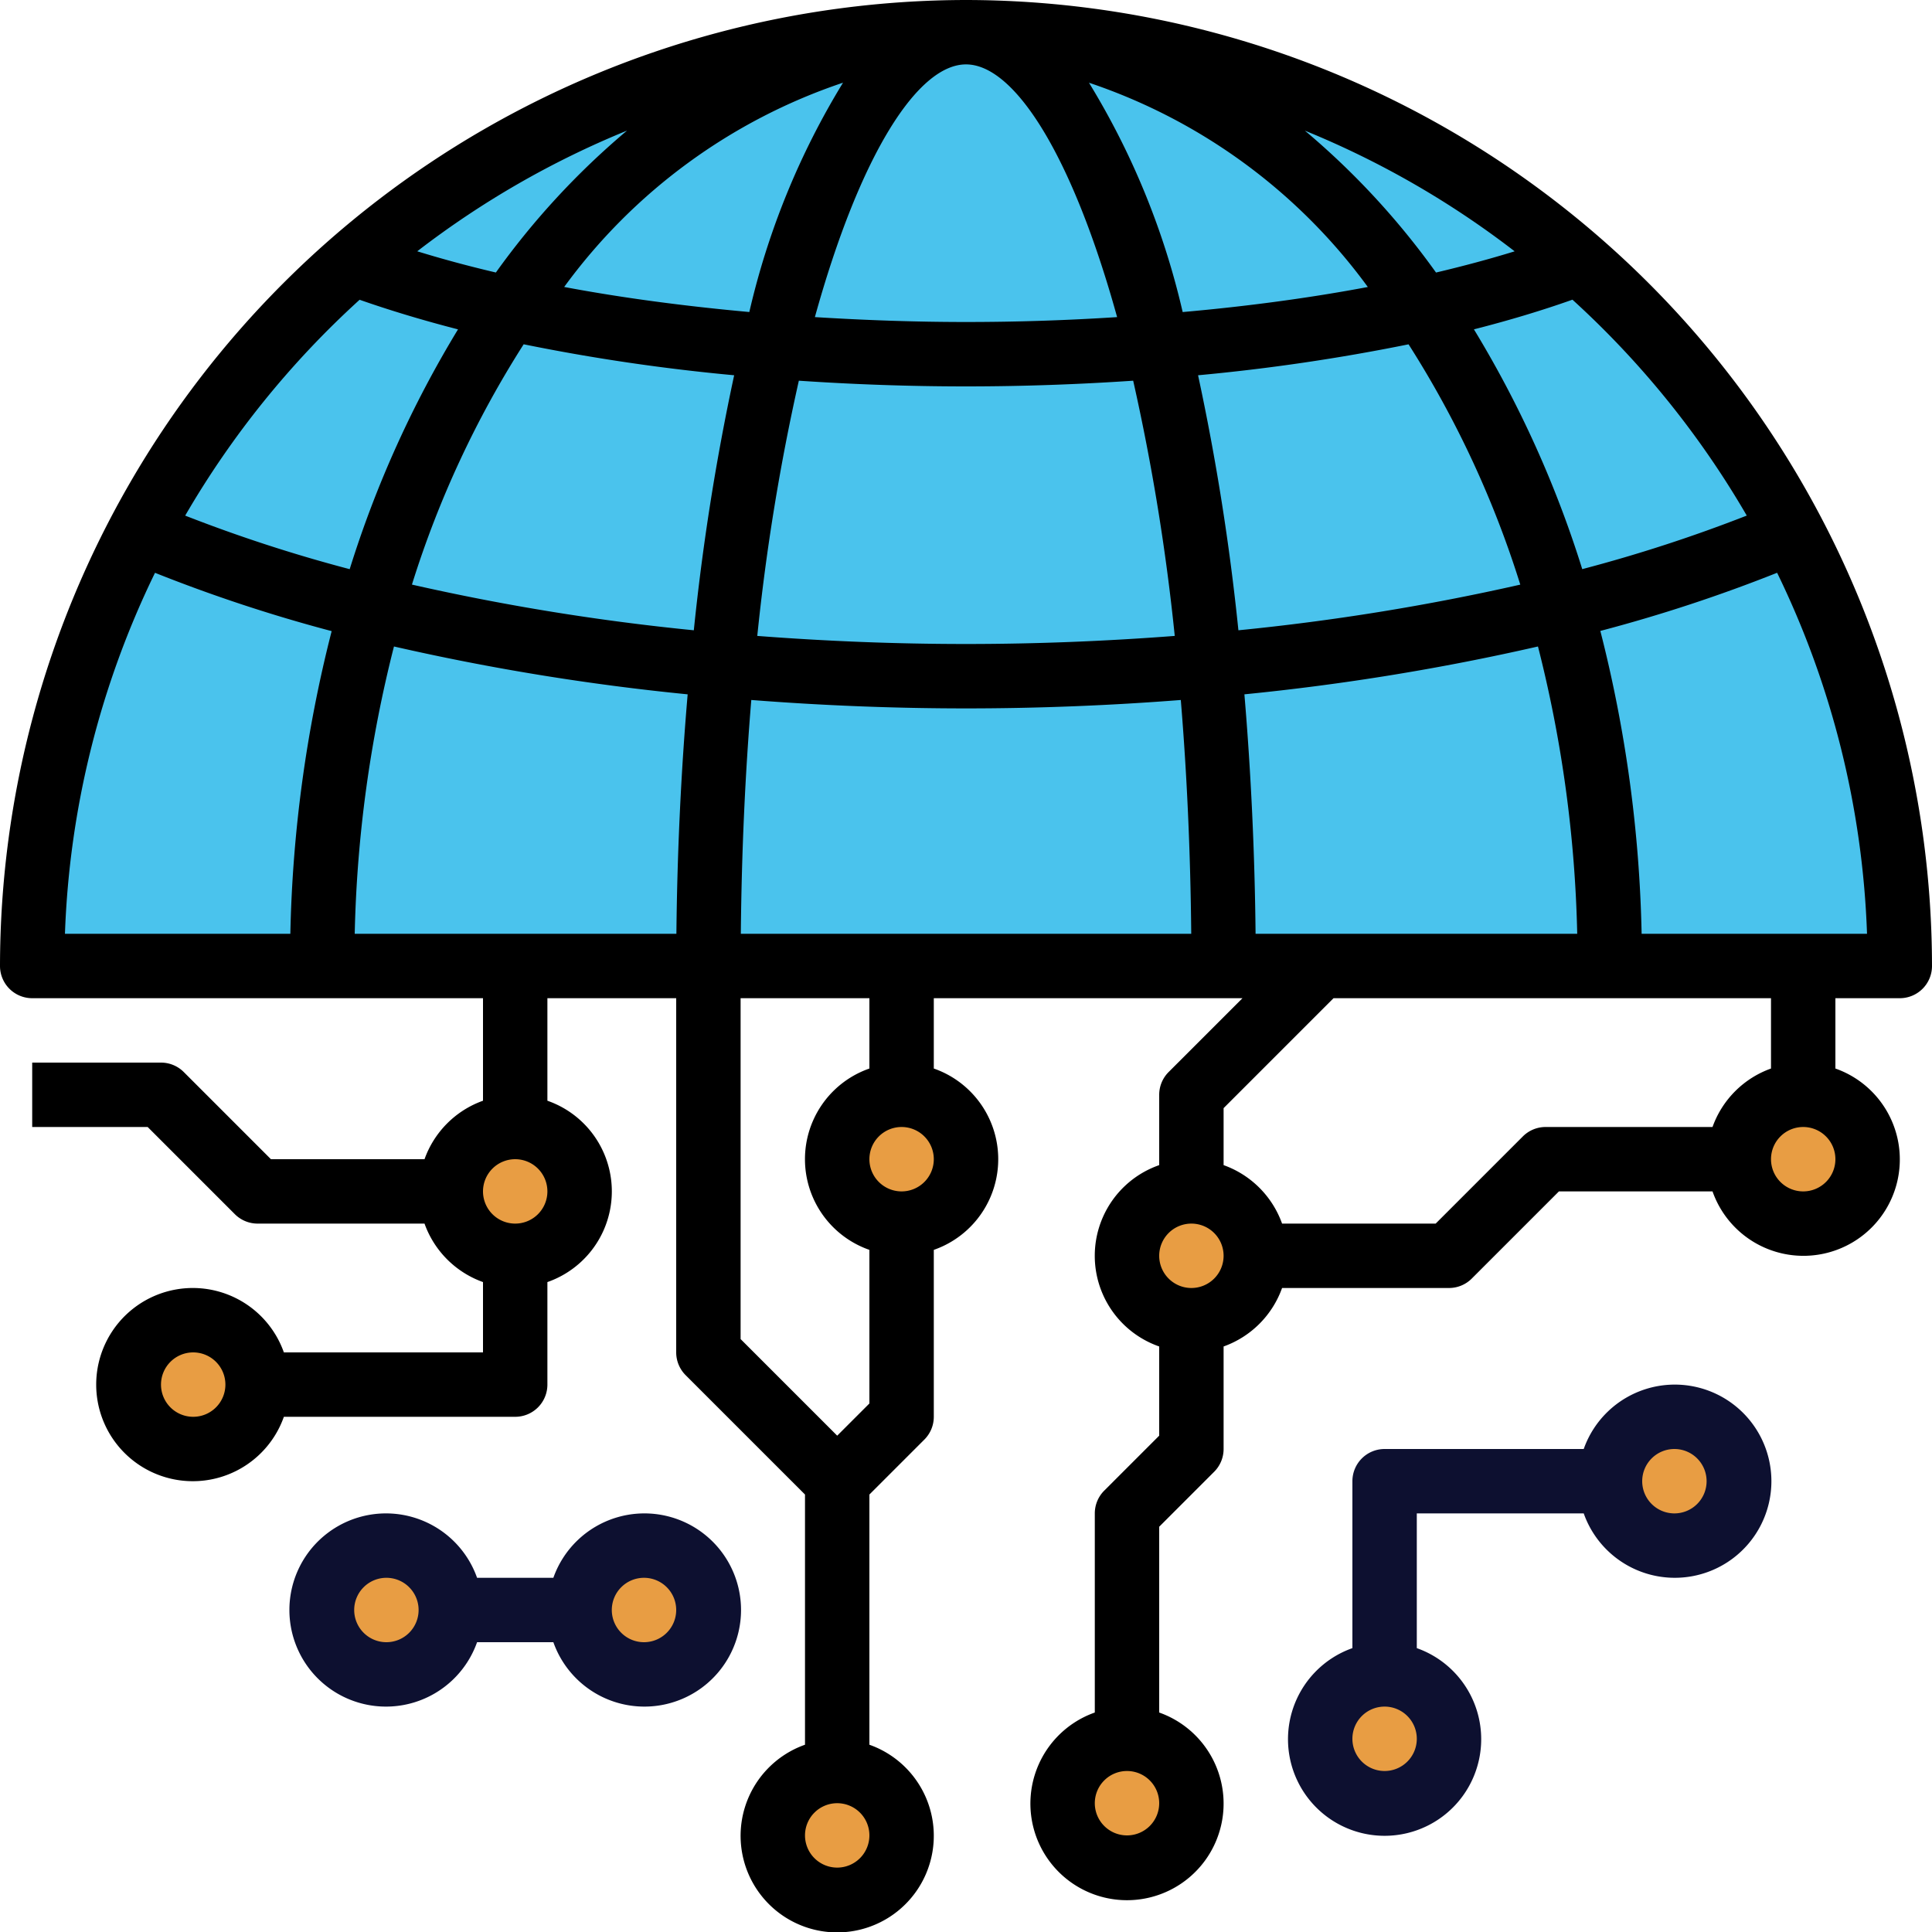 <svg id="Component_36_1" data-name="Component 36 – 1" xmlns="http://www.w3.org/2000/svg" width="60" height="60" viewBox="0 0 60 60">
  <g id="Group_226" data-name="Group 226" transform="translate(-2 -2)">
    <circle id="Ellipse_185" data-name="Ellipse 185" cx="2" cy="2" r="2" transform="translate(16 37)" fill="#e89d43"/>
    <circle id="Ellipse_186" data-name="Ellipse 186" cx="2" cy="2" r="2" transform="translate(28 36)" fill="#e89d43"/>
    <circle id="Ellipse_187" data-name="Ellipse 187" cx="2" cy="2" r="2" transform="translate(37 39)" fill="#e89d43"/>
    <circle id="Ellipse_188" data-name="Ellipse 188" cx="2" cy="2" r="2" transform="translate(35 56)" fill="#e89d43"/>
    <circle id="Ellipse_189" data-name="Ellipse 189" cx="2" cy="2" r="2" transform="translate(56 36)" fill="#e89d43"/>
    <circle id="Ellipse_190" data-name="Ellipse 190" cx="2" cy="2" r="2" transform="translate(52 46)" fill="#e89d43"/>
    <circle id="Ellipse_191" data-name="Ellipse 191" cx="2" cy="2" r="2" transform="translate(43 54)" fill="#e89d43"/>
    <circle id="Ellipse_192" data-name="Ellipse 192" cx="2" cy="2" r="2" transform="translate(26 57)" fill="#e89d43"/>
    <circle id="Ellipse_193" data-name="Ellipse 193" cx="2" cy="2" r="2" transform="translate(6 43)" fill="#e89d43"/>
    <circle id="Ellipse_194" data-name="Ellipse 194" cx="2" cy="2" r="2" transform="translate(12 50)" fill="#e89d43"/>
    <circle id="Ellipse_195" data-name="Ellipse 195" cx="2" cy="2" r="2" transform="translate(20 50)" fill="#e89d43"/>
  </g>
  <path id="Path_577" data-name="Path 577" d="M3,32a29,29,0,0,1,58,0Z" transform="translate(-2 -2)" fill="#4ac3ed"/>
  <path id="Path_578" data-name="Path 578" d="M16.816,53h2.369a3,3,0,1,0,0-2H16.816a3,3,0,1,0,0,2ZM22,51a1,1,0,1,1-1,1A1,1,0,0,1,22,51Zm-9,1a1,1,0,1,1,1,1A1,1,0,0,1,13,52Z" transform="translate(-2 -2)" fill="#0d1030"/>
  <path id="Path_579" data-name="Path 579" d="M51.184,49a3,3,0,1,0,0-2H45a1,1,0,0,0-1,1v5.184a3,3,0,1,0,2,0V49ZM54,47a1,1,0,1,1-1,1A1,1,0,0,1,54,47ZM45,57a1,1,0,1,1,1-1A1,1,0,0,1,45,57Z" transform="translate(-2 -2)" fill="#0d1030"/>
  <path id="Path_580" data-name="Path 580" d="M32,2A30.034,30.034,0,0,0,2,32a1,1,0,0,0,1,1H17v3.184A3,3,0,0,0,15.184,38h-4.77L7.707,35.293A1,1,0,0,0,7,35H3v2H6.586l2.707,2.707A1,1,0,0,0,10,40h5.184A3,3,0,0,0,17,41.816V44H10.816a3,3,0,1,0,0,2H18a1,1,0,0,0,1-1V41.816a2.982,2.982,0,0,0,0-5.632V33h4V44a1,1,0,0,0,.293.707L27,48.414v7.77a3,3,0,1,0,2,0v-7.77l1.707-1.707A1,1,0,0,0,31,46V40.816a2.982,2.982,0,0,0,0-5.632V33h9.586l-2.293,2.293A1,1,0,0,0,38,36v2.184a2.982,2.982,0,0,0,0,5.632v2.77l-1.707,1.707A1,1,0,0,0,36,49v6.184a3,3,0,1,0,2,0v-5.77l1.707-1.707A1,1,0,0,0,40,47V43.816A3,3,0,0,0,41.816,42H47a1,1,0,0,0,.707-.293L50.414,39h4.77A2.993,2.993,0,1,0,59,35.184V33h2a1,1,0,0,0,1-1A30.034,30.034,0,0,0,32,2ZM8,46a1,1,0,1,1,1-1A1,1,0,0,1,8,46Zm10-6a1,1,0,1,1,1-1A1,1,0,0,1,18,40ZM37,59a1,1,0,1,1,1-1A1,1,0,0,1,37,59ZM56.247,18.012a46.417,46.417,0,0,1-5.109,1.663,33.558,33.558,0,0,0-3.364-7.447q1.635-.416,3.06-.921A28.2,28.2,0,0,1,56.247,18.012ZM40.993,31c-.025-2.491-.141-5-.347-7.437a73.5,73.5,0,0,0,9.117-1.486A39.558,39.558,0,0,1,50.982,31Zm-4.3-19.152c-1.534.1-3.1.152-4.693.152s-3.159-.057-4.693-.152C28.706,6.8,30.5,4,32,4S35.294,6.8,36.693,11.848Zm-.874-7.279a17.691,17.691,0,0,1,8.66,6.344c-1.8.339-3.735.6-5.75.778A23.9,23.9,0,0,0,35.819,4.569Zm1.373,9.254a67.127,67.127,0,0,1,1.291,7.926C36.359,21.912,34.19,22,32,22s-4.359-.088-6.482-.251a67.127,67.127,0,0,1,1.291-7.926C28.5,13.937,30.239,14,32,14s3.5-.063,5.192-.177ZM25.271,11.69c-2.015-.183-3.951-.439-5.75-.778a17.68,17.68,0,0,1,8.66-6.344A23.923,23.923,0,0,0,25.271,11.69ZM24.8,13.654a72.836,72.836,0,0,0-1.253,7.92,71.3,71.3,0,0,1-8.754-1.419,31.079,31.079,0,0,1,3.47-7.463,60.979,60.979,0,0,0,6.537.962Zm-1.444,9.909C23.147,26,23.031,28.509,23.006,31h-9.99a39.566,39.566,0,0,1,1.219-8.923A73.363,73.363,0,0,0,23.353,23.563Zm1.979.176c2.186.17,4.417.261,6.668.261s4.482-.091,6.668-.261c.187,2.257.3,4.681.324,7.261H25.007C25.031,28.421,25.145,26,25.332,23.739Zm15.125-2.165a72.837,72.837,0,0,0-1.253-7.92,61.277,61.277,0,0,0,6.537-.961,31.115,31.115,0,0,1,3.47,7.463,71.491,71.491,0,0,1-8.754,1.418ZM49.039,9.805c-.771.238-1.588.457-2.442.659a23.946,23.946,0,0,0-4.073-4.407,27.918,27.918,0,0,1,6.515,3.748ZM17.4,10.463c-.854-.2-1.67-.421-2.442-.659a27.974,27.974,0,0,1,6.515-3.748A23.979,23.979,0,0,0,17.4,10.463Zm-4.236.845q1.427.5,3.06.921a33.558,33.558,0,0,0-3.364,7.447,46.487,46.487,0,0,1-5.109-1.663,28.16,28.16,0,0,1,5.413-6.7ZM6.814,19.789A47.889,47.889,0,0,0,12.3,21.6,41.27,41.27,0,0,0,11.017,31h-7A27.815,27.815,0,0,1,6.814,19.789ZM28,60a1,1,0,1,1,1-1A1,1,0,0,1,28,60Zm2-21a1,1,0,1,1,1-1A1,1,0,0,1,30,39Zm-1-3.816a2.982,2.982,0,0,0,0,5.632v4.77l-1,1-3-3V33h4ZM39,42a1,1,0,1,1,1-1A1,1,0,0,1,39,42Zm19-3a1,1,0,1,1,1-1A1,1,0,0,1,58,39Zm-1-3.816A3,3,0,0,0,55.184,37H50a1,1,0,0,0-.707.293L46.586,40h-4.77A3,3,0,0,0,40,38.184v-1.77L43.414,33H57ZM52.982,31A41.271,41.271,0,0,0,51.7,21.594a47.694,47.694,0,0,0,5.49-1.806A27.79,27.79,0,0,1,59.982,31Z" transform="translate(-2 -2)"/>
</svg>
